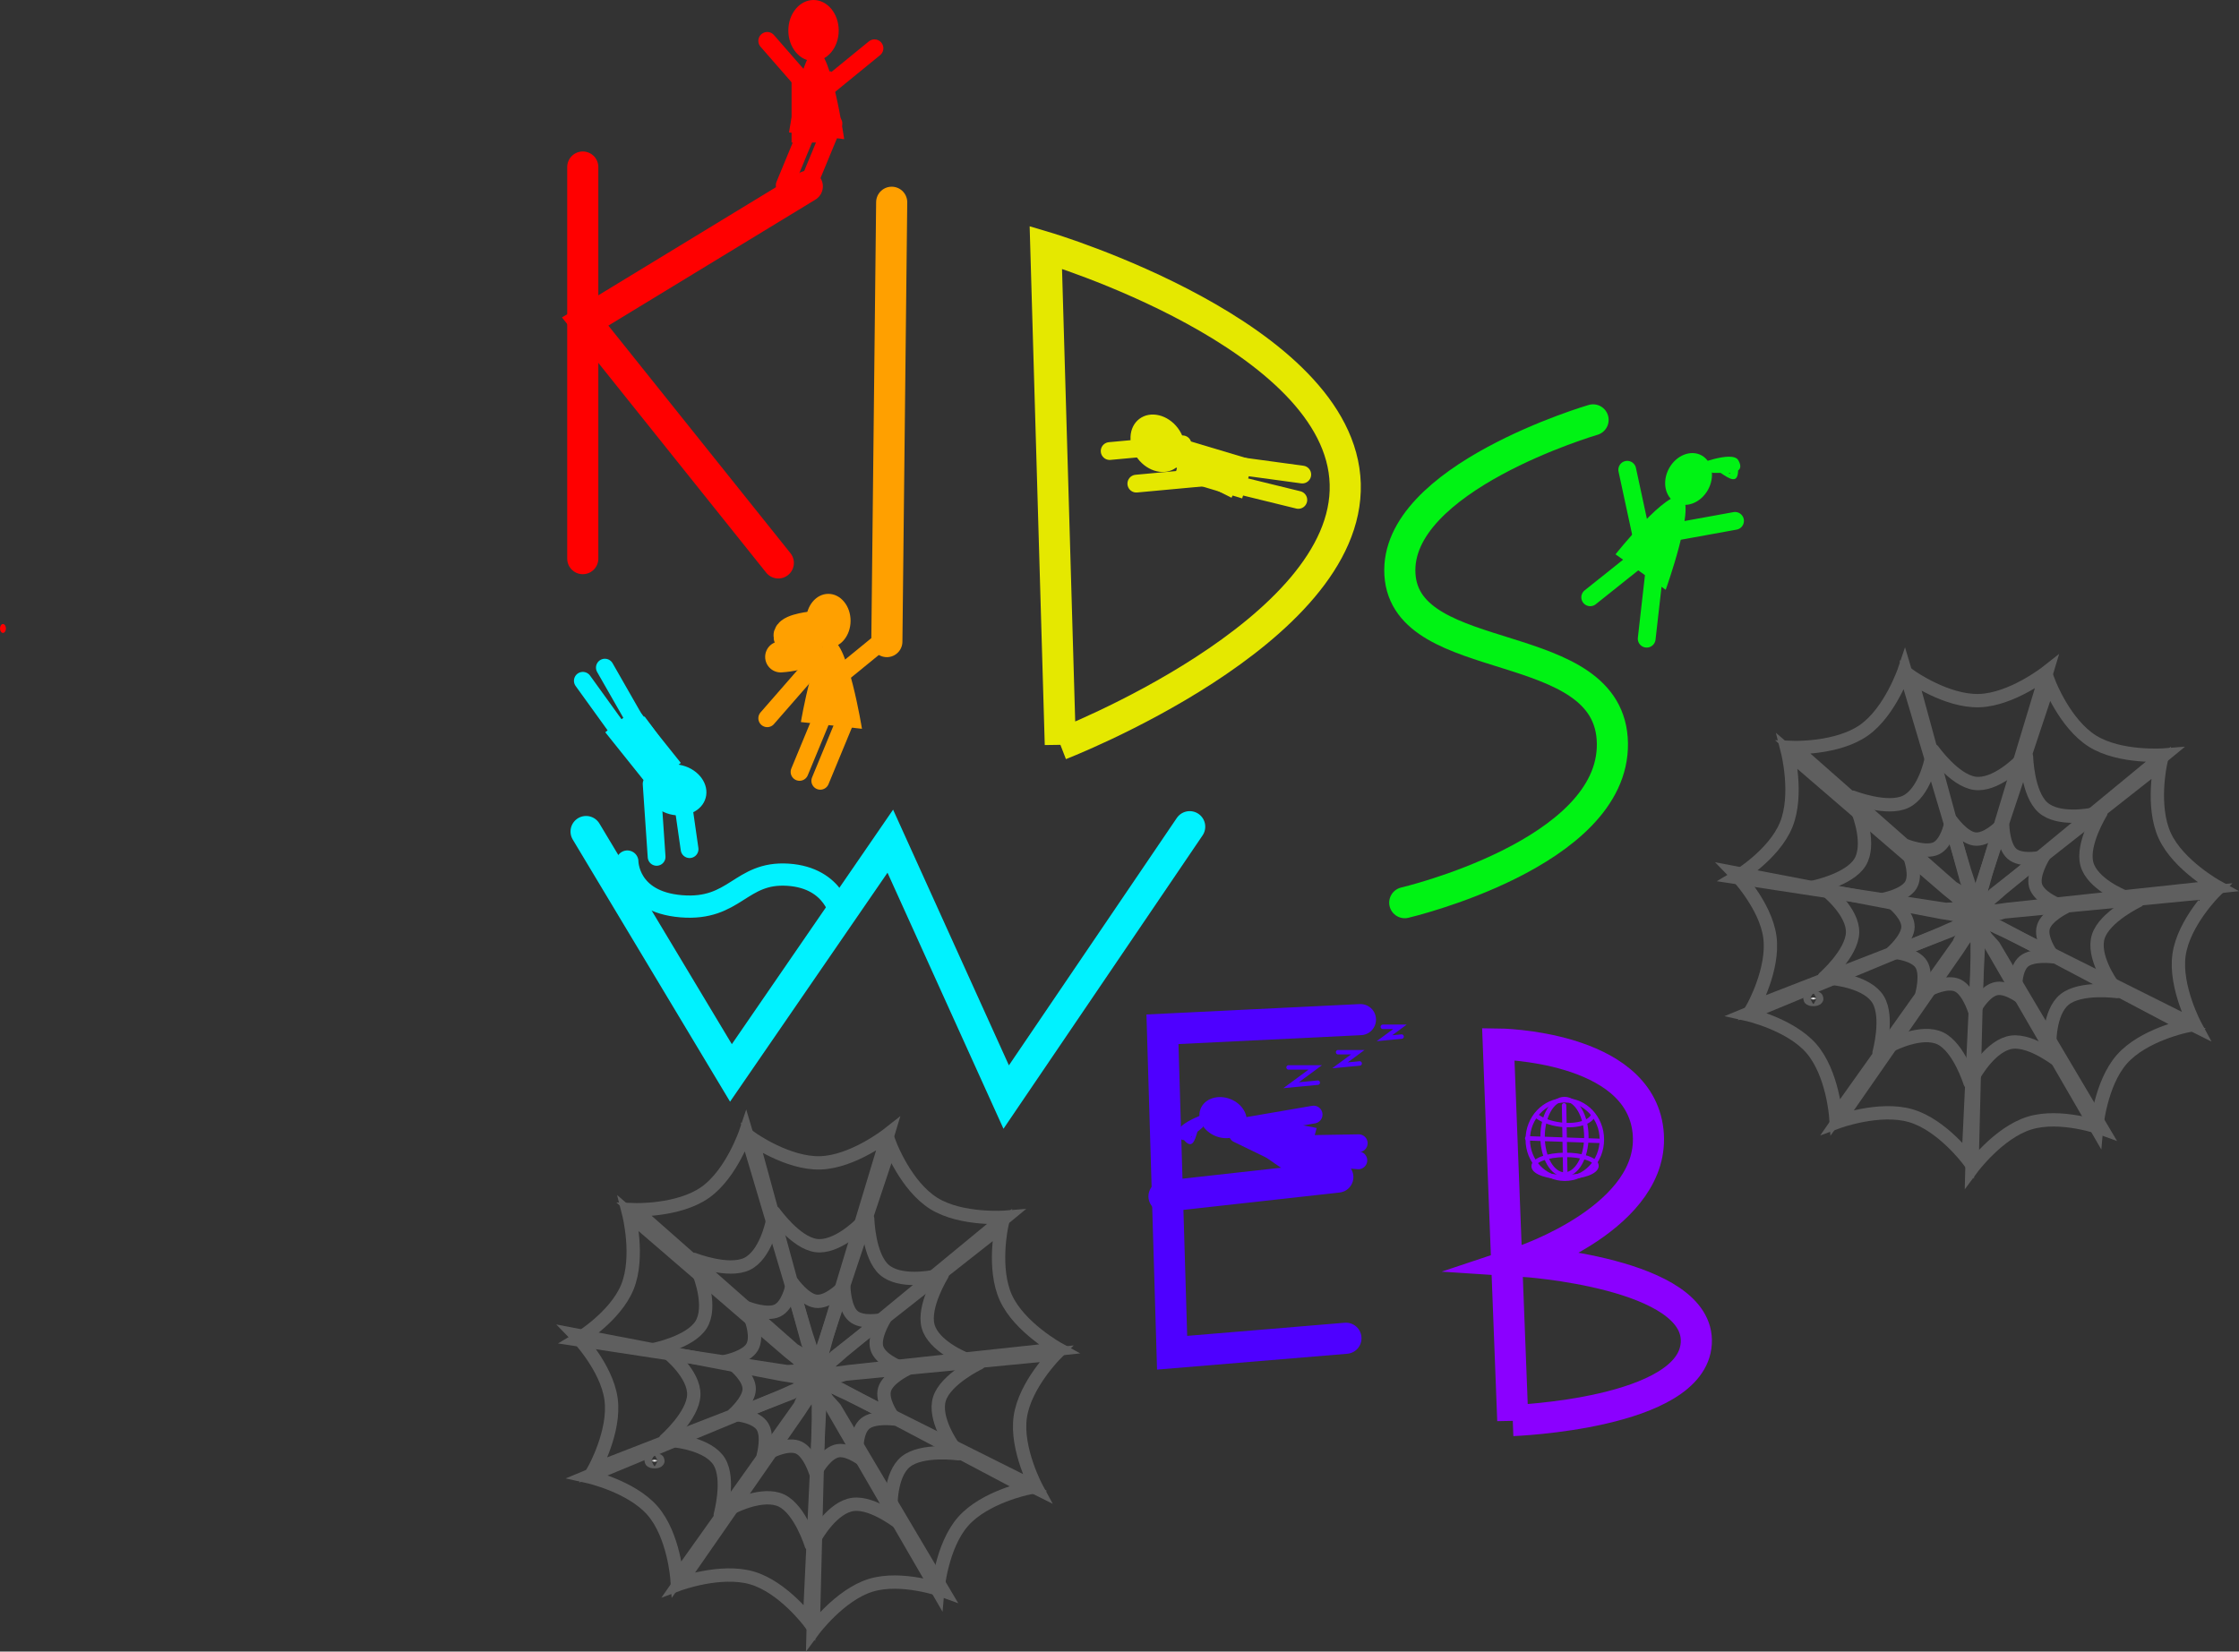 <svg version="1.1" xmlns="http://www.w3.org/2000/svg" xmlns:xlink="http://www.w3.org/1999/xlink" width="251.828" height="185.803" viewBox="0,0,251.828,185.803"><rect x="0" y="0" width="251.828" height="185.803" fill="#333333" stroke="none"/><defs><radialGradient cx="104.103" cy="184.198" r="1.275" gradientUnits="userSpaceOnUse" id="color-1"><stop offset="0" stop-color="#000000"/><stop offset="1" stop-color="#585858"/></radialGradient><radialGradient cx="86.369" cy="193.896" r="0.388" gradientUnits="userSpaceOnUse" id="color-2"><stop offset="0" stop-color="#ffffff"/><stop offset="1" stop-color="#585858"/></radialGradient><radialGradient cx="234.437" cy="132.198" r="1.275" gradientUnits="userSpaceOnUse" id="color-3"><stop offset="0" stop-color="#000000"/><stop offset="1" stop-color="#585858"/></radialGradient><radialGradient cx="216.702" cy="141.896" r="0.388" gradientUnits="userSpaceOnUse" id="color-4"><stop offset="0" stop-color="#ffffff"/><stop offset="1" stop-color="#585858"/></radialGradient></defs><g transform="translate(-12.75,-29.565)"><g data-paper-data="{&quot;isPaintingLayer&quot;:true}" fill-rule="nonzero" stroke-linejoin="miter" stroke-miterlimit="10" stroke-dasharray="" stroke-dashoffset="0" style="mix-blend-mode: normal"><path d="" fill="#000000" stroke="none" stroke-width="0.5" stroke-linecap="butt"/><g stroke="#5f5f5f" stroke-width="1.5"><path d="M105.156,184.198c0,0.704 -0.471,1.275 -1.053,1.275c-0.582,0 -1.053,-0.571 -1.053,-1.275c0,-0.704 0.471,-1.275 1.053,-1.275c0.582,0 1.053,0.571 1.053,1.275z" fill="url(#color-1)" stroke-linecap="butt"/><path d="M86.756,193.896c0,0.061 -0.174,0.111 -0.388,0.111c-0.214,0 -0.388,-0.05 -0.388,-0.111c0,-0.061 0.174,-0.111 0.388,-0.111c0.214,0 0.388,0.05 0.388,0.111z" fill="url(#color-2)" stroke-linecap="butt"/><g fill="none" stroke-linecap="round"><g><path d="M106.668,188.003l12.149,20.506c0,0 -4.628,-1.679 -8.136,-0.598c-3.508,1.08 -6.473,5.098 -6.473,5.098l0.589,-23.693l-0.005,-1.178l0.084,-2.128z"/><path d="M104.541,202.389c0,0 1.837,-3.278 4.152,-3.578c2.315,-0.3 5.511,2.326 5.511,2.326"/><path d="M104.694,194.8c0,0 1.047,-1.852 2.346,-2.033c1.298,-0.181 3.074,1.276 3.074,1.276"/></g><g><path d="M104.915,188.245l-1.127,23.808c0,0 -2.942,-3.947 -6.467,-4.973c-3.525,-1.026 -8.209,0.699 -8.209,0.699l13.519,-19.467l0.643,-0.987l1.24,-1.731z"/><path d="M95.229,199.093c0,0 3.337,-1.728 5.436,-0.706c2.099,1.022 3.324,4.973 3.324,4.973"/><path d="M99.529,192.837c0,0 1.893,-0.971 3.077,-0.408c1.184,0.562 1.866,2.756 1.866,2.756"/></g><g><g><path d="M102.708,187.77l-13.813,19.424c0,0 -0.343,-4.911 -2.754,-7.679c-2.411,-2.768 -7.285,-3.847 -7.285,-3.847l21.894,-9.076l1.075,-0.483l1.979,-0.787z"/><path d="M88.696,191.664c0,0 3.742,0.349 4.955,2.343c1.214,1.994 0.11,5.981 0.11,5.981"/><path d="M95.695,188.724c0,0 2.117,0.206 2.81,1.319c0.693,1.113 0.081,3.327 0.081,3.327"/></g><g><path d="M101.776,186.267l-22.218,8.63c0,0 2.413,-4.291 1.921,-7.928c-0.492,-3.638 -3.97,-7.219 -3.97,-7.219l23.278,4.457l1.163,0.187l2.085,0.431z"/><path d="M87.931,181.816c0,0 2.934,2.349 2.851,4.682c-0.083,2.333 -3.197,5.056 -3.197,5.056"/><path d="M95.393,183.208c0,0 1.655,1.336 1.622,2.647c-0.034,1.311 -1.762,2.824 -1.762,2.824"/></g></g></g><g fill="none" stroke-linecap="round"><g><path d="M105.357,181.018l7.537,-22.612c0,0 1.763,4.596 4.877,6.54c3.115,1.943 8.091,1.552 8.091,1.552l-18.289,15.074l-0.887,0.776l-1.663,1.33z"/><path d="M117.62,173.201c0,0 -3.68,0.759 -5.424,-0.794c-1.743,-1.553 -1.852,-5.688 -1.852,-5.688"/><path d="M111.786,178.057c0,0 -2.085,0.422 -3.073,-0.441c-0.988,-0.862 -1.049,-3.159 -1.049,-3.159"/></g><g><path d="M106.688,182.183l18.728,-14.743c0,0 -1.055,4.808 0.478,8.144c1.533,3.336 5.905,5.745 5.905,5.745l-23.565,2.536l-1.167,0.161l-2.12,0.197z"/><path d="M121.229,182.397c0,0 -3.492,-1.389 -4.094,-3.645c-0.602,-2.256 1.581,-5.769 1.581,-5.769"/><path d="M113.686,183.244c0,0 -1.973,-0.794 -2.324,-2.058c-0.351,-1.263 0.86,-3.215 0.86,-3.215"/></g><g><g><path d="M107.775,184.162l23.725,-2.286c0,0 -3.486,3.476 -3.998,7.111c-0.512,3.635 1.865,8.025 1.865,8.025l-21.199,-10.599l-1.069,-0.496l-1.89,-0.98z"/><path d="M119.895,192.198c0,0 -2.187,-3.056 -1.475,-5.279c0.712,-2.223 4.447,-4.001 4.447,-4.001"/><path d="M113.09,188.836c0,0 -1.231,-1.735 -0.844,-2.987c0.387,-1.253 2.461,-2.241 2.461,-2.241"/></g><g><path d="M107.25,185.851l21.074,11.135c0,0 -4.823,0.987 -7.249,3.741c-2.427,2.755 -2.855,7.729 -2.855,7.729l-11.88,-20.509l-0.62,-1.002l-1.04,-1.858z"/><path d="M112.955,199.228c0,0 -0.147,-3.755 1.67,-5.221c1.817,-1.466 5.914,-0.896 5.914,-0.896"/><path d="M109.119,192.678c0,0 -0.075,-2.126 0.937,-2.959c1.012,-0.833 3.288,-0.518 3.288,-0.518"/></g></g></g><g fill="none" stroke-linecap="round"><g><path d="M101.254,183.869l-23.562,-3.594c0,0 4.231,-2.516 5.618,-5.915c1.387,-3.399 0.157,-8.237 0.157,-8.237l17.957,15.468l0.915,0.742l1.593,1.413z"/><path d="M91.471,173.108c0,0 1.372,3.498 0.137,5.48c-1.235,1.981 -5.292,2.79 -5.292,2.79"/><path d="M97.246,178.035c0,0 0.769,1.983 0.087,3.103c-0.682,1.119 -2.935,1.57 -2.935,1.57"/></g><g><g><path d="M102.018,181.416l-17.885,-15.756c0,0 4.92,0.169 7.923,-1.942c3.004,-2.111 4.583,-6.846 4.583,-6.846l6.752,22.718l0.369,1.119l0.577,2.05z"/><path d="M99.6,167.075c0,0 -0.736,3.685 -2.845,4.685c-2.11,1 -5.96,-0.512 -5.96,-0.512"/><path d="M101.797,174.341c0,0 -0.425,2.085 -1.604,2.658c-1.179,0.573 -3.318,-0.265 -3.318,-0.265"/></g><g><path d="M103.609,180.644l-6.276,-22.994c0,0 4.017,2.846 7.686,2.735c3.669,-0.111 7.593,-3.199 7.593,-3.199l-6.851,22.689l-0.307,1.138l-0.645,2.029z"/><path d="M109.475,167.337c0,0 -2.641,2.674 -4.952,2.349c-2.312,-0.325 -4.697,-3.705 -4.697,-3.705"/><path d="M107.315,174.614c0,0 -1.501,1.508 -2.801,1.338c-1.3,-0.169 -2.626,-2.046 -2.626,-2.046"/></g></g></g></g><path d="M113.041,52.319l-0.543,49.425" fill="none" stroke="#ffa000" stroke-width="3.5" stroke-linecap="round"/><path d="M132.007,113.333l-1.629,-55.943c0,0 33.187,9.87 33.674,26.614c0.488,16.744 -32.045,29.329 -32.045,29.329z" fill="none" stroke="#e5e800" stroke-width="3.5" stroke-linecap="round"/><path d="M191.929,76.801c0,0 -22.373,6.542 -21.725,17.38c0.647,10.839 23.715,6.583 23.898,19.01c0.183,12.427 -23.355,17.923 -23.355,17.923" fill="none" stroke="#00f314" stroke-width="3.5" stroke-linecap="round"/><path d="M146.559,122.567l-20.639,30.416l-13.035,-28.786l-17.923,26.071l-16.294,-27.157" fill="none" stroke="#00f2ff" stroke-width="3.5" stroke-linecap="round"/><path d="M182.898,189.377l-1.629,-42.365c0,0 15.768,0.15 16.837,9.776c1.07,9.626 -14.122,14.665 -14.122,14.665c0,0 20.035,1.283 19.553,9.233c-0.482,7.95 -20.639,8.69 -20.639,8.69z" fill="none" stroke="#8b00ff" stroke-width="3.5" stroke-linecap="round"/><path d="M78.296,92.411v-44.055" fill="none" stroke="#ff0000" stroke-width="3.5" stroke-linecap="round"/><path d="M100.29,92.893l-21.725,-27.157l24.984,-15.208" fill="none" stroke="#ff0000" stroke-width="3.5" stroke-linecap="round"/><g fill="none" stroke="#4e00ff" stroke-width="3.5" stroke-linecap="round"><path d="M164.135,180.118l-19.553,1.629l-1.086,-36.39l22.269,-1.086"/><path d="M163.221,161.985l-19.553,2.173"/></g><g stroke="#5f5f5f" stroke-width="1.5"><path d="M235.49,132.198c0,0.704 -0.471,1.275 -1.053,1.275c-0.582,0 -1.053,-0.571 -1.053,-1.275c0,-0.704 0.471,-1.275 1.053,-1.275c0.582,0 1.053,0.571 1.053,1.275z" fill="url(#color-3)" stroke-linecap="butt"/><path d="M217.09,141.896c0,0.061 -0.174,0.111 -0.388,0.111c-0.214,0 -0.388,-0.05 -0.388,-0.111c0,-0.061 0.174,-0.111 0.388,-0.111c0.214,0 0.388,0.05 0.388,0.111z" fill="url(#color-4)" stroke-linecap="butt"/><g fill="none" stroke-linecap="round"><g><path d="M237.001,136.003l12.149,20.506c0,0 -4.628,-1.679 -8.136,-0.598c-3.508,1.08 -6.473,5.098 -6.473,5.098l0.589,-23.693l-0.005,-1.178l0.084,-2.128z"/><path d="M234.875,150.389c0,0 1.837,-3.278 4.152,-3.578c2.315,-0.3 5.511,2.326 5.511,2.326"/><path d="M235.027,142.8c0,0 1.047,-1.852 2.346,-2.033c1.298,-0.181 3.074,1.276 3.074,1.276"/></g><g><path d="M235.249,136.245l-1.127,23.808c0,0 -2.942,-3.947 -6.467,-4.973c-3.525,-1.026 -8.209,0.699 -8.209,0.699l13.519,-19.467l0.643,-0.987l1.24,-1.731z"/><path d="M225.562,147.093c0,0 3.337,-1.728 5.436,-0.706c2.099,1.022 3.324,4.973 3.324,4.973"/><path d="M229.863,140.837c0,0 1.893,-0.971 3.077,-0.408c1.184,0.562 1.866,2.756 1.866,2.756"/></g><g><g><path d="M233.041,135.77l-13.813,19.424c0,0 -0.343,-4.911 -2.754,-7.679c-2.411,-2.768 -7.285,-3.847 -7.285,-3.847l21.894,-9.076l1.075,-0.483l1.979,-0.787z"/><path d="M219.03,139.664c0,0 3.742,0.349 4.955,2.343c1.214,1.994 0.11,5.981 0.11,5.981"/><path d="M226.028,136.724c0,0 2.117,0.206 2.81,1.319c0.693,1.113 0.081,3.327 0.081,3.327"/></g><g><path d="M232.109,134.267l-22.218,8.63c0,0 2.413,-4.291 1.921,-7.928c-0.492,-3.638 -3.97,-7.219 -3.97,-7.219l23.278,4.457l1.163,0.187l2.085,0.431z"/><path d="M218.264,129.816c0,0 2.934,2.349 2.851,4.682c-0.083,2.333 -3.197,5.056 -3.197,5.056"/><path d="M225.726,131.208c0,0 1.655,1.336 1.622,2.647c-0.034,1.311 -1.762,2.824 -1.762,2.824"/></g></g></g><g fill="none" stroke-linecap="round"><g><path d="M235.69,129.018l7.537,-22.612c0,0 1.763,4.596 4.877,6.54c3.115,1.943 8.091,1.552 8.091,1.552l-18.289,15.074l-0.887,0.776l-1.663,1.33z"/><path d="M247.954,121.201c0,0 -3.68,0.759 -5.424,-0.794c-1.743,-1.553 -1.852,-5.688 -1.852,-5.688"/><path d="M242.119,126.057c0,0 -2.085,0.422 -3.073,-0.441c-0.988,-0.862 -1.049,-3.159 -1.049,-3.159"/></g><g><path d="M237.021,130.183l18.728,-14.743c0,0 -1.055,4.808 0.478,8.144c1.533,3.336 5.905,5.745 5.905,5.745l-23.565,2.536l-1.167,0.161l-2.12,0.197z"/><path d="M251.562,130.397c0,0 -3.492,-1.389 -4.094,-3.645c-0.602,-2.256 1.581,-5.769 1.581,-5.769"/><path d="M244.019,131.244c0,0 -1.973,-0.794 -2.324,-2.058c-0.351,-1.263 0.86,-3.215 0.86,-3.215"/></g><g><g><path d="M238.108,132.162l23.725,-2.286c0,0 -3.486,3.476 -3.998,7.111c-0.512,3.635 1.865,8.025 1.865,8.025l-21.199,-10.599l-1.069,-0.496l-1.89,-0.98z"/><path d="M250.229,140.198c0,0 -2.187,-3.056 -1.475,-5.279c0.712,-2.223 4.447,-4.001 4.447,-4.001"/><path d="M243.423,136.836c0,0 -1.231,-1.735 -0.844,-2.987c0.387,-1.253 2.461,-2.241 2.461,-2.241"/></g><g><path d="M237.583,133.851l21.074,11.135c0,0 -4.823,0.987 -7.249,3.741c-2.427,2.755 -2.855,7.729 -2.855,7.729l-11.88,-20.509l-0.62,-1.002l-1.04,-1.858z"/><path d="M243.288,147.228c0,0 -0.147,-3.755 1.67,-5.221c1.817,-1.466 5.914,-0.896 5.914,-0.896"/><path d="M239.452,140.678c0,0 -0.075,-2.126 0.937,-2.959c1.012,-0.833 3.288,-0.518 3.288,-0.518"/></g></g></g><g fill="none" stroke-linecap="round"><g><path d="M231.588,131.869l-23.562,-3.594c0,0 4.231,-2.516 5.618,-5.915c1.387,-3.399 0.157,-8.237 0.157,-8.237l17.957,15.468l0.915,0.742l1.593,1.413z"/><path d="M221.805,121.108c0,0 1.372,3.498 0.137,5.48c-1.235,1.981 -5.292,2.79 -5.292,2.79"/><path d="M227.579,126.035c0,0 0.769,1.983 0.087,3.103c-0.682,1.119 -2.935,1.57 -2.935,1.57"/></g><g><g><path d="M232.351,129.416l-17.885,-15.756c0,0 4.92,0.169 7.923,-1.942c3.004,-2.111 4.583,-6.846 4.583,-6.846l6.752,22.718l0.369,1.119l0.577,2.05z"/><path d="M229.933,115.075c0,0 -0.736,3.685 -2.845,4.685c-2.11,1 -5.96,-0.512 -5.96,-0.512"/><path d="M232.13,122.341c0,0 -0.425,2.085 -1.604,2.658c-1.179,0.573 -3.318,-0.265 -3.318,-0.265"/></g><g><path d="M233.943,128.644l-6.276,-22.994c0,0 4.017,2.846 7.686,2.735c3.669,-0.111 7.593,-3.199 7.593,-3.199l-6.851,22.689l-0.307,1.138l-0.645,2.029z"/><path d="M239.808,115.337c0,0 -2.641,2.674 -4.952,2.349c-2.312,-0.325 -4.697,-3.705 -4.697,-3.705"/><path d="M237.648,122.614c0,0 -1.501,1.508 -2.801,1.338c-1.3,-0.169 -2.626,-2.046 -2.626,-2.046"/></g></g></g></g><path d="M13.417,100.267c0,0.276 -0.149,0.5 -0.333,0.5c-0.184,0 -0.333,-0.224 -0.333,-0.5c0,-0.276 0.149,-0.5 0.333,-0.5c0.184,0 0.333,0.224 0.333,0.5z" fill="#ff0000" stroke="none" stroke-width="0" stroke-linecap="butt"/><path d="M107.083,32.999c0,1.897 -1.269,3.434 -2.833,3.434c-1.565,0 -2.833,-1.538 -2.833,-3.434c0,-1.897 1.269,-3.434 2.833,-3.434c1.565,0 2.833,1.538 2.833,3.434z" fill="#ff0000" stroke="none" stroke-width="0" stroke-linecap="butt"/><path d="M104.156,42.796l-3.146,7.608" fill="none" stroke="#ff0000" stroke-width="2" stroke-linecap="round"/><path d="M106.49,43.463l-3.146,7.608" fill="none" stroke="#ff0000" stroke-width="2" stroke-linecap="round"/><path d="M111.105,34.996l-6.377,5.207" fill="none" stroke="#ff0000" stroke-width="2" stroke-linecap="round"/><path d="M99.044,34.165l5.412,6.203" fill="none" stroke="#ff0000" stroke-width="2" stroke-linecap="round"/><path d="M108.417,99.403c0,1.674 -1.119,3.03 -2.5,3.03c-1.381,0 -2.5,-1.357 -2.5,-3.03c0,-1.674 1.119,-3.03 2.5,-3.03c1.381,0 2.5,1.357 2.5,3.03z" data-paper-data="{&quot;index&quot;:null}" fill="#ffa000" stroke="none" stroke-width="0" stroke-linecap="butt"/><path d="M102.829,110.796c0,0 1.575,-9.463 3.432,-9.258c1.857,0.205 3.437,10.015 3.437,10.015z" data-paper-data="{&quot;index&quot;:null}" fill="#ffa000" stroke="none" stroke-width="0" stroke-linecap="butt"/><path d="M102.677,116.404l3.146,-7.608" data-paper-data="{&quot;index&quot;:null}" fill="#ffa000" stroke="#ffa000" stroke-width="2" stroke-linecap="round"/><path d="M105.01,117.404l3.146,-7.608" data-paper-data="{&quot;index&quot;:null}" fill="#ffa000" stroke="#ffa000" stroke-width="2" stroke-linecap="round"/><path d="M112.772,100.996l-6.377,5.207" data-paper-data="{&quot;index&quot;:null}" fill="#ffa000" stroke="#ffa000" stroke-width="2" stroke-linecap="round"/><path d="M104.456,104.165l-5.412,6.203" data-paper-data="{&quot;index&quot;:null}" fill="#ffa000" stroke="#ffa000" stroke-width="2" stroke-linecap="round"/><path d="M101.496,44.463c0,0 1.422,-9.463 3.099,-9.258c1.677,0.205 3.103,10.015 3.103,10.015z" fill="#ff0000" stroke="none" stroke-width="0" stroke-linecap="butt"/><path d="M101.781,45.6v-8h4.482v8z" fill="#ff0000" stroke="none" stroke-width="0" stroke-linecap="butt"/><path d="M104.285,100.072c0,0 -2.556,0.228 -2.781,0.949c-0.226,0.721 2.342,0.65 2.024,1.471c-0.318,0.821 -2.969,0.97 -2.969,0.97" fill="none" stroke="#ffa000" stroke-width="3.5" stroke-linecap="round"/><path d="M140.901,76.686c1.251,-0.941 3.189,-0.474 4.329,1.042c1.14,1.516 1.051,3.507 -0.2,4.448c-1.251,0.941 -3.189,0.474 -4.329,-1.042c-1.14,-1.516 -1.051,-3.507 0.2,-4.448z" data-paper-data="{&quot;index&quot;:null}" fill="#e5e800" stroke="none" stroke-width="0" stroke-linecap="butt"/><path d="M151.062,81.843l8.158,1.108" data-paper-data="{&quot;index&quot;:null}" fill="none" stroke="#e5e800" stroke-width="2" stroke-linecap="round"/><path d="M150.78,83.843l7.996,1.961" data-paper-data="{&quot;index&quot;:null}" fill="none" stroke="#e5e800" stroke-width="2" stroke-linecap="round"/><path d="M140.558,83.973l8.198,-0.756" data-paper-data="{&quot;index&quot;:null}" fill="none" stroke="#e5e800" stroke-width="2" stroke-linecap="round"/><path d="M151.262,85.56c0,0 -8.392,-4.087 -7.932,-5.02c0.46,-0.932 9.633,1.571 9.633,1.571z" data-paper-data="{&quot;index&quot;:null}" fill="#e5e800" stroke="none" stroke-width="0" stroke-linecap="butt"/><path d="M152.462,85.636l-7.665,-2.292l1.284,-4.294l7.665,2.292z" data-paper-data="{&quot;index&quot;:null}" fill="#e5e800" stroke="none" stroke-width="0" stroke-linecap="butt"/><path d="M137.558,80.307l8.198,-0.756" data-paper-data="{&quot;index&quot;:null}" fill="none" stroke="#e5e800" stroke-width="2" stroke-linecap="round"/><path d="M204.856,84.661c-0.81,1.465 -2.446,2.11 -3.654,1.442c-1.208,-0.668 -1.531,-2.397 -0.721,-3.862c0.81,-1.465 2.446,-2.11 3.654,-1.442c1.208,0.668 1.531,2.397 0.721,3.862z" data-paper-data="{&quot;index&quot;:null}" fill="#00f314" stroke="none" stroke-width="0" stroke-linecap="butt"/><path d="M194.453,91.927c0,0 5.958,-7.519 7.484,-6.441c1.526,1.078 -1.839,10.428 -1.839,10.428z" data-paper-data="{&quot;index&quot;:null}" fill="#00f314" stroke="none" stroke-width="0" stroke-linecap="butt"/><path d="M191.606,96.761l6.435,-5.135" data-paper-data="{&quot;index&quot;:null}" fill="#ffa000" stroke="#00f314" stroke-width="2" stroke-linecap="round"/><path d="M197.959,101.417l0.929,-8.18" data-paper-data="{&quot;index&quot;:null}" fill="#ffa000" stroke="#00f314" stroke-width="2" stroke-linecap="round"/><path d="M207.896,88.163l-8.1,1.471" data-paper-data="{&quot;index&quot;:null}" fill="#ffa000" stroke="#00f314" stroke-width="2" stroke-linecap="round"/><path d="M197.505,90.459l-1.734,-8.047" data-paper-data="{&quot;index&quot;:null}" fill="#ffa000" stroke="#00f314" stroke-width="2" stroke-linecap="round"/><path d="M207.388,82.749c-0.068,0.006 -0.135,0.011 -0.201,0.014c0.038,0.052 0.087,0.069 0.155,0.029c0.019,-0.011 0.034,-0.026 0.046,-0.043zM208.242,82.493c-0.032,1.567 -0.96,0.952 -1.965,0.274h-0.776c-0.162,0 -0.307,-0.077 -0.398,-0.197c-0.864,0.201 -1.767,0.39 -2.11,0.505c0,0 -0.474,0.158 -0.632,-0.316c-0.158,-0.474 0.316,-0.632 0.316,-0.632c0.795,-0.264 4.917,-1.93 5.583,-0.789c0.351,0.602 0.259,0.953 -0.017,1.156z" fill="#00f314" stroke="none" stroke-width="0.5" stroke-linecap="butt"/><path d="M107.353,132.681c0,0 -0.632,-4.365 -5.987,-4.711c-5.355,-0.346 -5.917,4.048 -11.993,3.55c-6.076,-0.499 -6.066,-5.031 -6.066,-5.031" fill="none" stroke="#00f2ff" stroke-width="2.5" stroke-linecap="round"/><path d="M88.075,121.16c-1.833,-0.489 -2.991,-2.111 -2.588,-3.623c0.403,-1.512 2.216,-2.341 4.049,-1.853c1.833,0.489 2.991,2.111 2.588,3.623c-0.403,1.512 -2.216,2.341 -4.049,1.853z" data-paper-data="{&quot;index&quot;:null}" fill="#00f2ff" stroke="none" stroke-width="0" stroke-linecap="butt"/><path d="M84.867,111.821l-4.085,-7.148" data-paper-data="{&quot;index&quot;:null}" fill="none" stroke="#00f2ff" stroke-width="2" stroke-linecap="round"/><path d="M78.304,106.154l4.815,6.678" data-paper-data="{&quot;index&quot;:null}" fill="none" stroke="#00f2ff" stroke-width="2" stroke-linecap="round"/><path d="M89.143,116.944l1.166,8.15" data-paper-data="{&quot;index&quot;:null}" fill="none" stroke="#00f2ff" stroke-width="2" stroke-linecap="round"/><path d="M85.24,110.158c0,0 5.759,7.566 5.067,8.342c-0.692,0.776 -7.627,-5.472 -7.627,-5.472z" data-paper-data="{&quot;index&quot;:null}" fill="#00f2ff" stroke="none" stroke-width="0" stroke-linecap="butt"/><path d="M84.326,109.144l4.998,6.247l-3.5,2.8l-4.998,-6.247z" data-paper-data="{&quot;index&quot;:null}" fill="#00f2ff" stroke="none" stroke-width="0" stroke-linecap="butt"/><path d="M86.601,125.961l-0.56,-8.214" data-paper-data="{&quot;index&quot;:null}" fill="none" stroke="#00f2ff" stroke-width="2" stroke-linecap="round"/><path d="M147.786,154.301c0.454,-1.153 1.954,-1.641 3.351,-1.091c1.397,0.55 2.162,1.93 1.708,3.082c-0.454,1.153 -1.954,1.641 -3.351,1.091c-1.397,-0.55 -2.162,-1.93 -1.708,-3.082z" data-paper-data="{&quot;index&quot;:null}" fill="#4e00ff" stroke="none" stroke-width="0" stroke-linecap="butt"/><path d="M159.215,162.444c0,0 -7.671,-4.542 -7.231,-6.159c0.439,-1.618 8.856,0.177 8.856,0.177z" data-paper-data="{&quot;index&quot;:null}" fill="#4e00ff" stroke="none" stroke-width="0" stroke-linecap="butt"/><path d="M158.187,158.304l7.384,-0.127" data-paper-data="{&quot;index&quot;:null}" fill="#ffa000" stroke="#4e00ff" stroke-width="2" stroke-linecap="round"/><path d="M165.528,160.102l-7.36,-0.609" data-paper-data="{&quot;index&quot;:null}" fill="#ffa000" stroke="#4e00ff" stroke-width="2" stroke-linecap="round"/><path d="M158.604,160.346l-6.646,-3.22" data-paper-data="{&quot;index&quot;:null}" fill="#ffa000" stroke="#4e00ff" stroke-width="2" stroke-linecap="round"/><path d="M160.497,154.954l-7.278,1.251" data-paper-data="{&quot;index&quot;:null}" fill="#ffa000" stroke="#4e00ff" stroke-width="2" stroke-linecap="round"/><path d="M146.708,157.512c0.07,-0.011 0.094,-0.051 0.091,-0.109c-0.047,0.035 -0.096,0.071 -0.147,0.105c0.018,0.005 0.036,0.006 0.056,0.003zM145.242,157.029c-0.192,-1.17 3.611,-2.374 4.311,-2.646c0,0 0.418,-0.162 0.58,0.257c0.162,0.418 -0.257,0.58 -0.257,0.58c-0.303,0.117 -1.036,0.502 -1.748,0.857c0.005,0.135 -0.05,0.271 -0.162,0.364l-0.537,0.444c-0.307,1.044 -0.597,1.999 -1.515,0.934c-0.307,0.017 -0.571,-0.173 -0.672,-0.79z" data-paper-data="{&quot;index&quot;:null}" fill="#4e00ff" stroke="none" stroke-width="0.5" stroke-linecap="butt"/><path d="M192.917,157.762c0,2.437 -1.865,4.412 -4.167,4.412c-2.301,0 -4.167,-1.975 -4.167,-4.412c0,-2.437 1.865,-4.412 4.167,-4.412c2.301,0 4.167,1.975 4.167,4.412z" fill="none" stroke="#8b00ff" stroke-width="0.5" stroke-linecap="butt"/><path d="M191.173,157.452c0,2.345 -1.102,4.245 -2.462,4.245c-1.36,0 -2.462,-1.901 -2.462,-4.245c0,-2.345 1.102,-4.245 2.462,-4.245c1.36,0 2.462,1.901 2.462,4.245z" fill="none" stroke="#8b00ff" stroke-width="0.5" stroke-linecap="butt"/><path d="M191.945,155.003c-0.268,0.821 -1.836,1.301 -3.657,1.086c-1.231,-0.146 -2.281,-0.574 -2.859,-1.103" fill="none" stroke="#8b00ff" stroke-width="0.5" stroke-linecap="butt"/><path d="M188.738,159.49c1.953,-0.019 3.554,0.524 3.575,1.213c0.022,0.689 -1.544,1.263 -3.497,1.282c-1.953,0.019 -3.554,-0.524 -3.575,-1.213c-0.022,-0.689 1.544,-1.263 3.497,-1.282z" fill="none" stroke="#8b00ff" stroke-width="0.5" stroke-linecap="butt"/><path d="M188.667,153.912l0.143,8.143" fill="none" stroke="#8b00ff" stroke-width="0.5" stroke-linecap="round"/><path d="M184.524,157.626l8.143,0.286" fill="none" stroke="#8b00ff" stroke-width="0.5" stroke-linecap="round"/><path d="M157.679,149.65h3l-2.714,2l3,-0.286" fill="none" stroke="#4e00ff" stroke-width="0.5" stroke-linecap="round"/><path d="M163.25,147.936h2.217l-2.006,1.478l2.217,-0.211" fill="none" stroke="#4e00ff" stroke-width="0.5" stroke-linecap="round"/><path d="M168.281,145.079h1.929l-1.745,1.286l1.929,-0.184" fill="none" stroke="#4e00ff" stroke-width="0.5" stroke-linecap="round"/></g></g></svg>